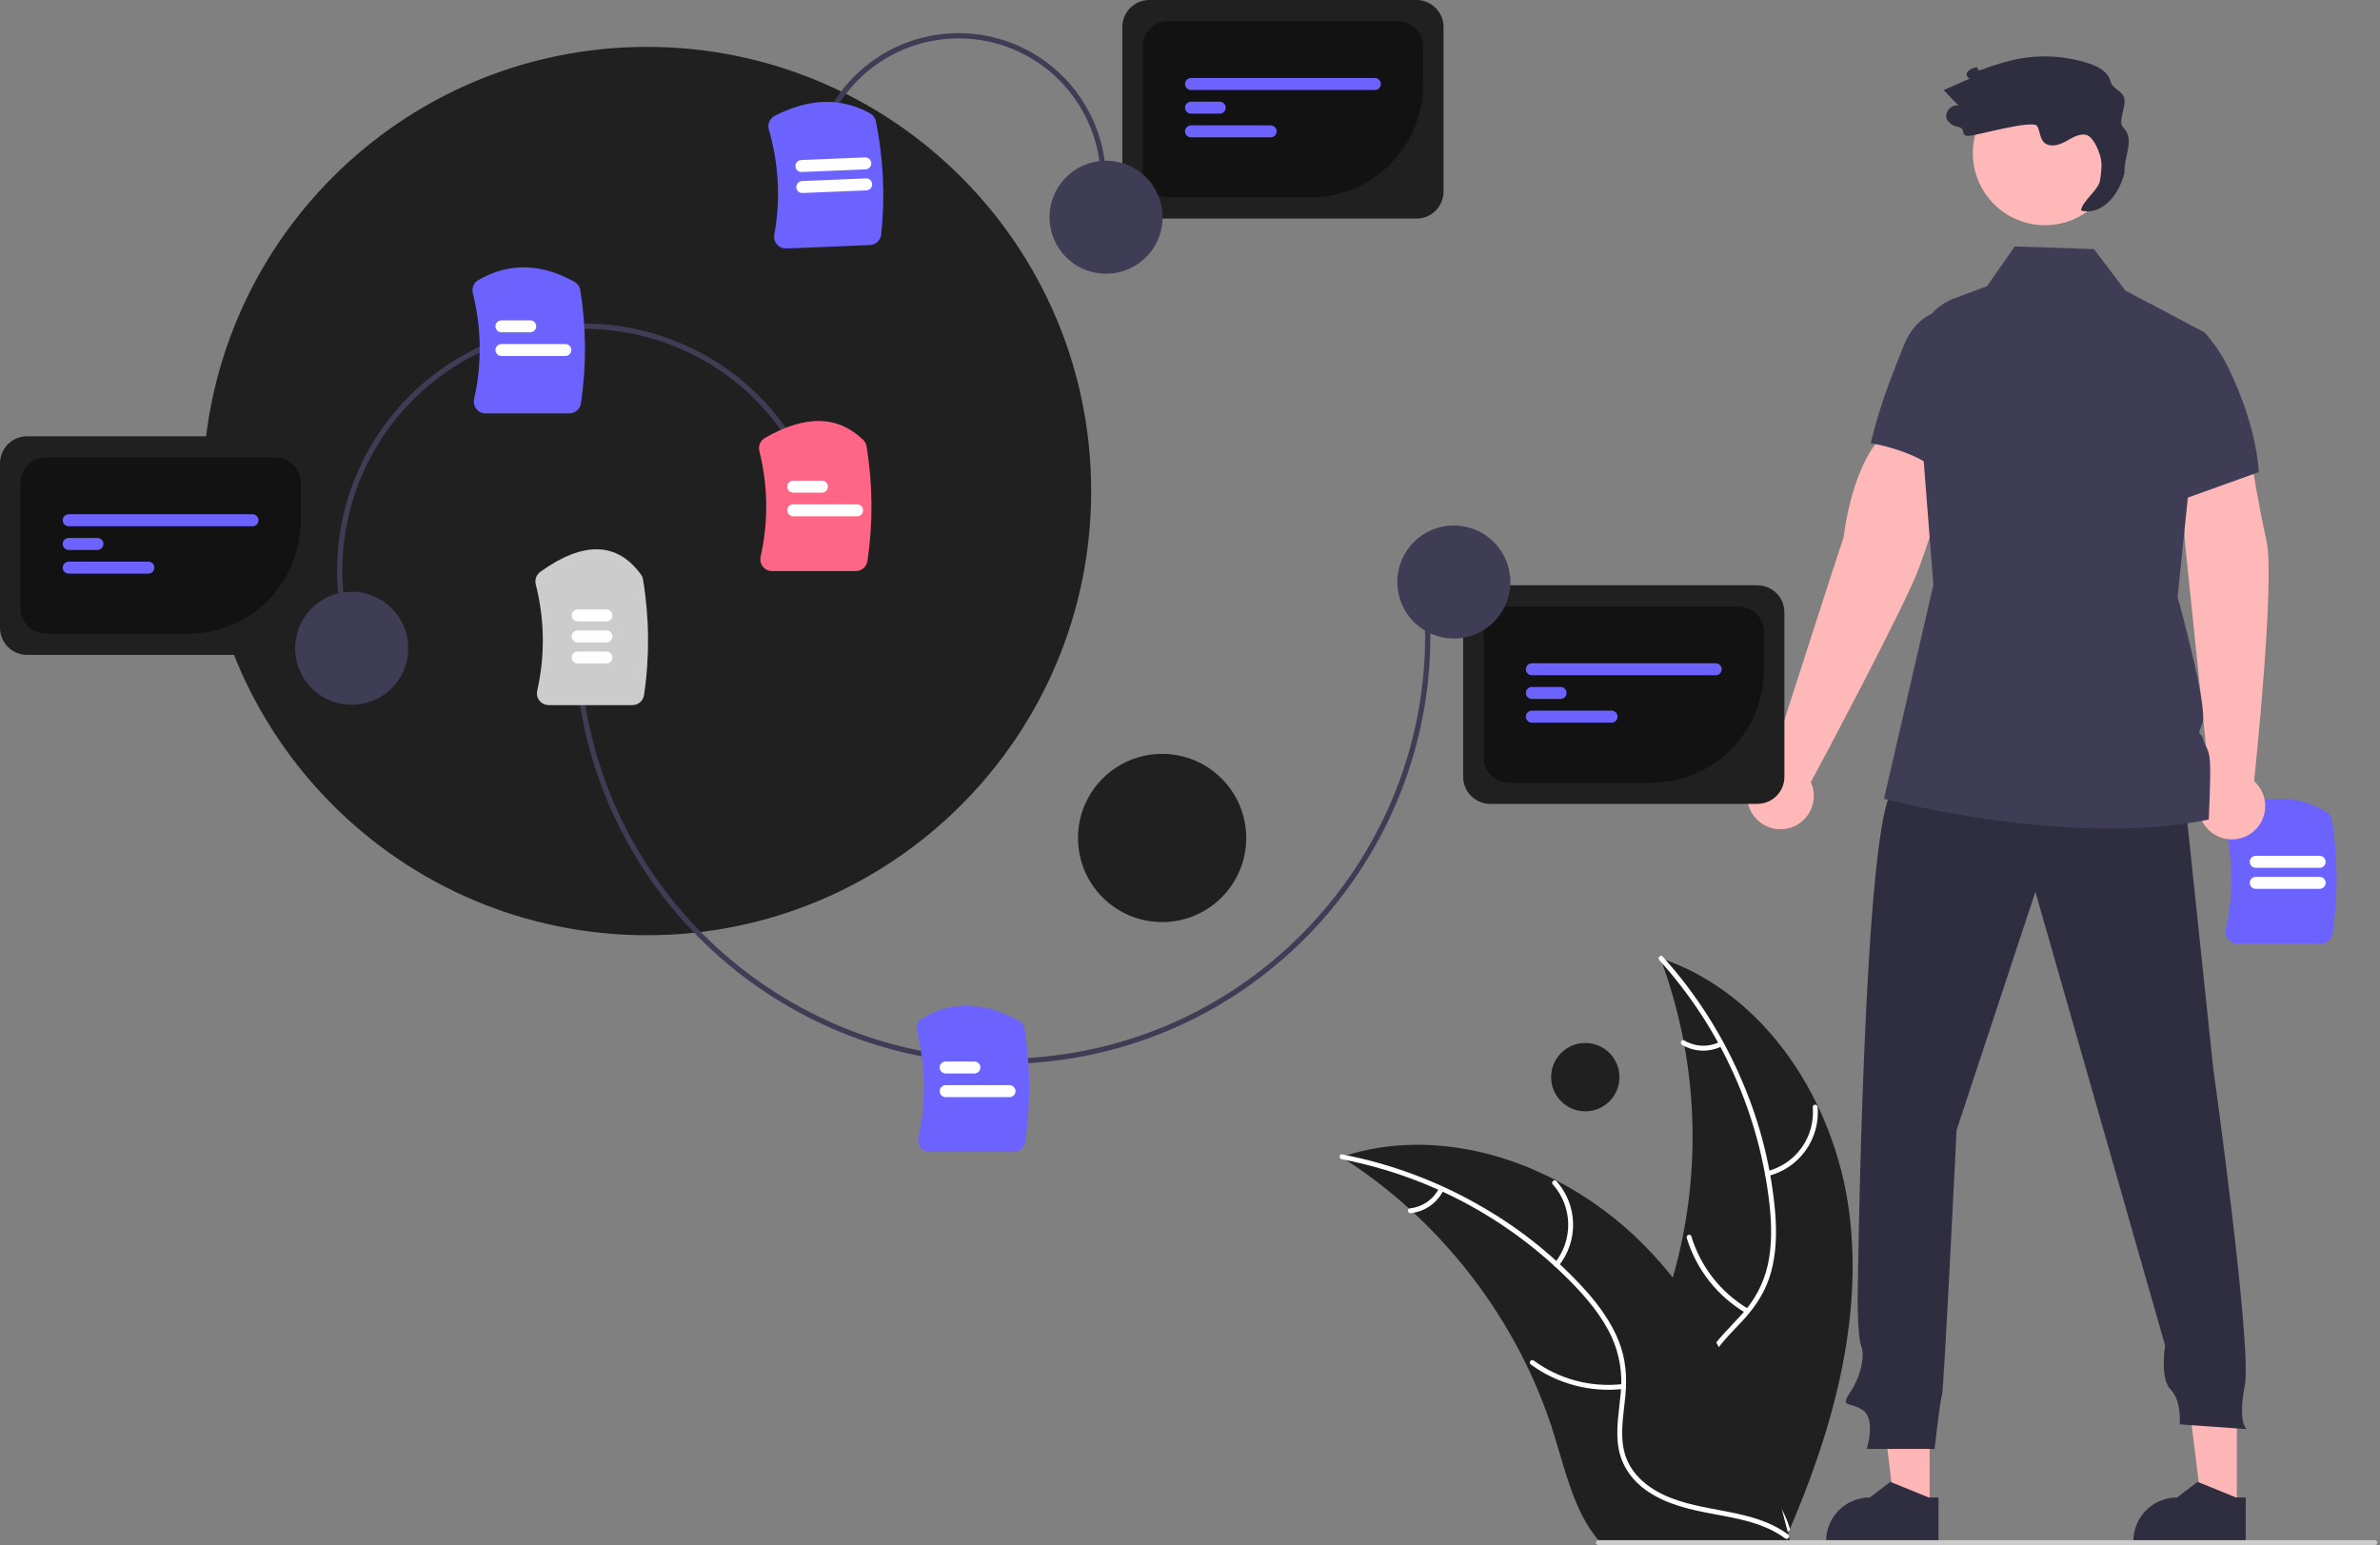 <svg width="630" height="409" viewBox="0 0 630 409" fill="none" xmlns="http://www.w3.org/2000/svg">
<rect x="0" y="0" width="630" height="409" fill="#808080" stroke="none"/>
<g clip-path="url(#clip0_586_43714)">
<path d="M614.368 249.791H592.24C591.768 249.792 591.301 249.686 590.875 249.48C590.449 249.275 590.075 248.976 589.781 248.606C589.491 248.245 589.286 247.823 589.182 247.372C589.078 246.921 589.078 246.452 589.181 246C591.259 236.827 591.159 227.295 588.889 218.167C588.713 217.469 588.785 216.732 589.093 216.081C589.4 215.43 589.924 214.906 590.574 214.598C599.817 210.272 608.304 210.384 615.8 214.932C616.193 215.167 616.53 215.485 616.787 215.864C617.045 216.242 617.216 216.673 617.291 217.124C618.88 227.048 618.94 237.155 617.471 247.097C617.367 247.845 616.995 248.531 616.424 249.026C615.854 249.521 615.123 249.793 614.368 249.791Z" fill="#6C63FF"/>
<path d="M614.031 235.295H597.112C596.692 235.294 596.289 235.126 595.992 234.829C595.695 234.531 595.528 234.128 595.528 233.708C595.528 233.287 595.695 232.884 595.992 232.587C596.289 232.289 596.692 232.121 597.112 232.121H614.031C614.451 232.121 614.854 232.289 615.151 232.587C615.448 232.884 615.615 233.287 615.615 233.708C615.615 234.128 615.448 234.531 615.151 234.829C614.854 235.126 614.451 235.294 614.031 235.295V235.295Z" fill="#FEFEFE"/>
<path d="M614.031 229.729H597.112C596.692 229.728 596.289 229.56 595.992 229.263C595.695 228.965 595.528 228.562 595.528 228.142C595.528 227.721 595.695 227.318 595.992 227.021C596.289 226.723 596.692 226.556 597.112 226.555H614.031C614.451 226.556 614.854 226.723 615.151 227.021C615.448 227.318 615.615 227.721 615.615 228.142C615.615 228.562 615.448 228.965 615.151 229.263C614.854 229.56 614.451 229.728 614.031 229.729V229.729Z" fill="#FEFEFE"/>
<path d="M171.256 247.573C236.194 247.573 288.837 194.931 288.837 129.993C288.837 65.055 236.194 12.412 171.256 12.412C106.318 12.412 53.676 65.055 53.676 129.993C53.676 194.931 106.318 247.573 171.256 247.573Z" fill="#212021"/>
<path d="M307.621 244.094C319.917 244.094 329.885 234.126 329.885 221.83C329.885 209.534 319.917 199.567 307.621 199.567C295.325 199.567 285.357 209.534 285.357 221.83C285.357 234.126 295.325 244.094 307.621 244.094Z" fill="#212021"/>
<path d="M419.636 294.188C424.632 294.188 428.681 290.138 428.681 285.143C428.681 280.148 424.632 276.098 419.636 276.098C414.641 276.098 410.592 280.148 410.592 285.143C410.592 290.138 414.641 294.188 419.636 294.188Z" fill="#212021"/>
<path d="M489.47 320.716C485.655 291.57 467.394 262.946 439.514 253.631C450.677 283.585 450.886 316.521 440.103 346.613C435.902 358.203 430.023 370.657 434.119 382.285C436.667 389.52 442.823 395.028 449.686 398.453C456.55 401.879 464.153 403.483 471.661 405.056L473.145 406.266C484.875 379.314 493.284 349.863 489.47 320.716Z" fill="#212021"/>
<path d="M439.242 254.185C455.559 272.233 465.773 294.964 468.436 319.148C468.975 324.333 469.07 329.639 467.969 334.76C466.857 339.743 464.431 344.338 460.943 348.066C457.76 351.608 454.095 354.862 451.829 359.116C449.44 363.6 449.38 368.677 451.065 373.413C453.127 379.207 457.148 383.914 461.24 388.382C465.783 393.341 470.581 398.421 472.541 405.023C472.778 405.822 474.005 405.407 473.768 404.609C470.358 393.123 459.146 386.659 453.753 376.329C451.236 371.509 450.157 365.901 452.455 360.781C454.464 356.304 458.241 352.945 461.494 349.386C464.91 345.65 467.522 341.558 468.849 336.632C470.206 331.592 470.318 326.271 469.914 321.095C468.911 309.366 466.069 297.867 461.494 287.02C456.341 274.611 449.103 263.176 440.093 253.208C439.535 252.591 438.688 253.572 439.242 254.185H439.242Z" fill="#FEFEFE"/>
<path d="M468.038 311.31C472.035 310.313 475.547 307.927 477.947 304.579C480.347 301.231 481.479 297.138 481.141 293.033C481.07 292.202 479.776 292.274 479.847 293.106C480.169 296.928 479.115 300.74 476.873 303.853C474.632 306.966 471.351 309.176 467.624 310.083C466.814 310.281 467.233 311.507 468.038 311.31Z" fill="#FEFEFE"/>
<path d="M462.794 346.482C455.536 342.212 450.154 335.362 447.722 327.3C447.482 326.501 446.255 326.916 446.495 327.714C449.041 336.099 454.656 343.215 462.219 347.643C462.94 348.065 463.511 346.902 462.794 346.482V346.482Z" fill="#FEFEFE"/>
<path d="M455.147 275.846C453.681 276.554 452.062 276.887 450.435 276.815C448.809 276.743 447.226 276.268 445.828 275.433C445.113 275.002 444.542 276.166 445.253 276.594C446.801 277.509 448.55 278.032 450.347 278.115C452.144 278.199 453.934 277.841 455.561 277.074C455.721 277.014 455.851 276.896 455.927 276.744C456.002 276.591 456.017 276.416 455.968 276.253C455.912 276.091 455.795 275.957 455.641 275.881C455.487 275.805 455.31 275.792 455.147 275.846V275.846Z" fill="#FEFEFE"/>
<path d="M355.053 306.275C355.492 306.556 355.931 306.838 356.371 307.13C362.254 310.945 367.818 315.232 373.007 319.948C373.414 320.306 373.821 320.675 374.217 321.044C386.597 332.54 396.736 346.233 404.118 361.43C407.049 367.48 409.517 373.744 411.498 380.168C414.234 389.04 416.495 398.877 421.844 406.114C422.394 406.875 422.99 407.602 423.629 408.289L471.552 407.983C471.661 407.927 471.77 407.883 471.879 407.827L473.793 407.903C473.714 407.564 473.625 407.215 473.546 406.876C473.501 406.68 473.445 406.483 473.4 406.287C473.367 406.156 473.333 406.025 473.31 405.905C473.299 405.861 473.288 405.818 473.277 405.785C473.254 405.665 473.22 405.555 473.198 405.446C472.704 403.492 472.196 401.538 471.673 399.584C471.673 399.573 471.673 399.573 471.662 399.563C467.641 384.685 462.343 370.012 454.986 356.61C454.765 356.207 454.544 355.793 454.3 355.39C450.951 349.367 447.114 343.629 442.83 338.231C440.474 335.283 437.97 332.456 435.329 329.761C428.49 322.811 420.601 316.98 411.951 312.482C394.704 303.517 374.783 300.167 356.449 305.828C355.98 305.973 355.522 306.118 355.053 306.275Z" fill="#212021"/>
<path d="M355.164 306.882C379.059 311.469 400.9 323.468 417.586 341.175C421.138 344.99 424.409 349.169 426.613 353.921C428.725 358.569 429.554 363.698 429.014 368.776C428.606 373.52 427.638 378.325 428.39 383.086C429.183 388.104 432.191 392.194 436.388 394.96C441.523 398.345 447.567 399.683 453.524 400.786C460.138 402.011 467.027 403.179 472.566 407.269C473.238 407.765 473.967 406.695 473.297 406.2C463.659 399.082 450.815 400.671 440.29 395.67C435.378 393.337 431.14 389.509 429.892 384.038C428.801 379.254 429.794 374.298 430.249 369.498C430.727 364.458 430.349 359.618 428.442 354.886C426.492 350.045 423.378 345.729 419.939 341.84C412.076 333.078 402.884 325.608 392.7 319.702C381.115 312.897 368.451 308.124 355.256 305.59C354.439 305.433 354.353 306.727 355.164 306.882Z" fill="#FEFEFE"/>
<path d="M412.55 335.157C415.14 331.954 416.508 327.934 416.409 323.816C416.31 319.698 414.75 315.749 412.008 312.674C411.451 312.054 410.461 312.891 411.018 313.512C413.577 316.37 415.03 320.048 415.115 323.884C415.199 327.719 413.91 331.458 411.48 334.426C410.952 335.072 412.025 335.799 412.55 335.157Z" fill="#FEFEFE"/>
<path d="M429.539 366.397C421.172 367.357 412.752 365.128 405.956 360.155C405.283 359.661 404.553 360.732 405.225 361.224C412.307 366.386 421.074 368.688 429.778 367.67C430.608 367.573 430.364 366.3 429.539 366.397V366.397Z" fill="#FEFEFE"/>
<path d="M380.905 314.602C380.161 316.05 379.068 317.291 377.726 318.212C376.384 319.134 374.834 319.708 373.215 319.883C372.385 319.97 372.63 321.242 373.455 321.156C375.242 320.955 376.954 320.319 378.439 319.304C379.924 318.289 381.138 316.925 381.975 315.333C382.066 315.189 382.099 315.016 382.068 314.849C382.036 314.682 381.942 314.533 381.805 314.432C381.663 314.336 381.489 314.3 381.32 314.332C381.152 314.364 381.002 314.461 380.905 314.602H380.905Z" fill="#FEFEFE"/>
<path d="M584.904 206.809L578.423 144.078L576.713 118.26L594.853 114.98C594.853 114.98 597.569 132.729 599.945 143.144C602.29 153.423 596.821 205.432 596.676 206.803C598.008 207.995 598.948 209.562 599.369 211.299C599.791 213.035 599.676 214.859 599.039 216.529C598.402 218.198 597.273 219.635 595.801 220.649C594.329 221.663 592.585 222.207 590.798 222.208C589.011 222.208 587.265 221.667 585.793 220.654C584.32 219.641 583.19 218.206 582.551 216.537C581.912 214.868 581.795 213.044 582.215 211.307C582.636 209.57 583.573 208.001 584.904 206.809V206.809Z" fill="#FFB8B8"/>
<path d="M510.779 399.42H501.55L497.16 363.826L510.78 363.826L510.779 399.42Z" fill="#FFB6B6"/>
<path d="M513.131 408.365L483.376 408.364V407.988C483.376 404.916 484.596 401.971 486.768 399.799C488.94 397.627 491.886 396.407 494.958 396.407H494.958L500.393 392.283L510.534 396.407L513.132 396.407L513.131 408.365Z" fill="#2F2E41"/>
<path d="M592.108 399.42H582.88L578.49 363.826L592.11 363.826L592.108 399.42Z" fill="#FFB6B6"/>
<path d="M594.461 408.365L564.706 408.364V407.988C564.706 404.916 565.927 401.971 568.098 399.799C570.27 397.627 573.216 396.407 576.288 396.407H576.288L581.724 392.283L591.864 396.407L594.462 396.407L594.461 408.365Z" fill="#2F2E41"/>
<path d="M578.074 208.918L585.835 282.654C585.835 282.654 596.168 356.484 594.227 366.671C592.287 376.858 594.713 378.313 594.713 378.313L577.007 377.052C577.007 377.052 577.492 370.746 574.582 367.835C571.671 364.925 573.126 356.193 573.126 356.193L538.781 236.084L517.921 299.147C517.921 299.147 514.526 368.517 514.041 369.487C513.556 370.457 512.1 383.555 512.1 383.555H494.151C494.151 383.555 496.577 375.793 493.181 373.368C489.786 370.942 486.875 372.882 489.786 368.516C492.696 364.151 493.666 358.814 492.696 356.389C491.726 353.964 491.726 344.261 491.726 344.261C491.726 344.261 493.181 213.284 501.428 208.918C509.675 204.553 578.074 208.918 578.074 208.918Z" fill="#2F2E41"/>
<path d="M541.316 59.624C551.859 59.624 560.406 51.077 560.406 40.533C560.406 29.99 551.859 21.443 541.316 21.443C530.773 21.443 522.226 29.99 522.226 40.533C522.226 51.077 530.773 59.624 541.316 59.624Z" fill="#FFB8B8"/>
<path d="M597.911 124.988L579.135 131.722L573.417 133.771L569.243 80.458L583.568 88.055C583.592 88.073 583.613 88.094 583.631 88.118C586.112 90.858 588.188 93.939 589.797 97.266C597.652 113.236 597.911 124.988 597.911 124.988Z" fill="#3F3D56"/>
<path d="M468.57 202.305C468.57 202.305 487.652 143.015 487.986 142.304C490.485 123.323 497.674 114.951 498.752 115.86L517.306 122.288C517.306 122.288 511.787 139.764 508.05 150.145C504.48 160.064 480.027 205.86 479.34 207.056C480.078 208.684 480.303 210.497 479.988 212.256C479.672 214.015 478.83 215.637 477.572 216.907C476.315 218.177 474.701 219.035 472.946 219.368C471.19 219.701 469.374 219.493 467.739 218.772C466.104 218.051 464.726 216.85 463.789 215.329C462.851 213.808 462.397 212.037 462.487 210.253C462.577 208.468 463.207 206.752 464.293 205.333C465.379 203.914 466.87 202.858 468.57 202.305H468.57Z" fill="#FFB8B8"/>
<path d="M526.218 83.892C526.218 83.892 510.154 76.019 503.923 91.482C499.843 101.91 497.911 106.458 495.187 117.32C495.187 117.32 511.561 119.776 516.811 129.03L526.218 83.892Z" fill="#3F3D56"/>
<path d="M584.671 216.955C547.7 224.59 498.706 211.464 498.706 211.464L511.776 154.809L507.129 95.52C506.562 88.27 510.691 81.473 517.116 79.065L525.987 75.742L533.319 65.245L554.263 65.932L562.636 76.953L569.243 80.458L583.567 88.055L583.63 88.087V88.118L579.135 131.722L576.424 158.012C576.424 158.012 584.658 187.581 582.968 191.503C581.279 195.418 582.748 193.527 583.158 195.62C583.567 197.713 584.822 197.845 585.011 201.969C585.207 206.086 584.671 216.955 584.671 216.955Z" fill="#3F3D56"/>
<path d="M562.025 33.735C560.516 32.247 562.787 28.307 562.358 26.231C561.866 23.852 559.244 23.782 558.619 21.434C557.946 18.909 555.255 17.534 552.767 16.733C546.388 14.692 539.583 14.381 533.045 15.83C530.151 16.536 527.302 17.414 524.512 18.458C522.587 19.136 524.444 17.292 522.518 17.969C521.789 18.132 521.146 18.559 520.713 19.167C520.366 19.822 520.833 20.869 521.562 20.736C519.211 21.773 516.86 22.81 514.509 23.846C515.827 25.228 517.146 26.609 518.464 27.99C516.59 27.457 514.592 29.691 515.331 31.495C515.628 32.064 516.059 32.552 516.587 32.918C517.115 33.283 517.724 33.515 518.362 33.593C520.479 34.005 518.873 36.02 521.03 35.981C523.187 35.942 538.228 31.52 539.277 33.406C540.024 34.748 539.942 36.526 541.008 37.633C542.372 39.048 544.754 38.53 546.49 37.609C548.226 36.688 549.987 35.421 551.94 35.642C553.979 35.873 555.521 39.641 556.023 41.63C556.526 43.62 556.208 45.714 555.889 47.741C555.469 50.403 551.266 53.065 550.847 55.727C555.511 57.017 560.514 52.913 562.358 45.776C562.175 41.264 565.239 36.907 562.025 33.735Z" fill="#2F2E41"/>
<path d="M265.25 281.667C209.052 281.67 160.156 239.747 152.933 182.567L154.313 182.392C161.447 238.866 209.748 280.272 265.251 280.275C269.967 280.275 274.678 279.978 279.356 279.385C340.571 271.652 384.082 215.558 376.349 154.343L377.729 154.168C385.559 216.145 341.507 272.937 279.531 280.766C274.794 281.365 270.024 281.666 265.25 281.667Z" fill="#3F3D56"/>
<path d="M268.268 304.939H246.141C245.668 304.94 245.201 304.834 244.775 304.628C244.349 304.423 243.975 304.124 243.682 303.754C243.391 303.393 243.186 302.971 243.082 302.52C242.978 302.069 242.978 301.6 243.081 301.148C245.181 291.881 245.057 282.249 242.72 273.039C242.56 272.403 242.605 271.733 242.849 271.124C243.093 270.515 243.523 269.999 244.077 269.649C251.732 264.907 260.067 265.055 269.561 270.102C269.992 270.329 270.365 270.653 270.651 271.049C270.937 271.444 271.128 271.9 271.208 272.381C272.78 282.269 272.835 292.34 271.371 302.245C271.267 302.993 270.895 303.679 270.325 304.174C269.754 304.669 269.024 304.941 268.268 304.939V304.939Z" fill="#6C63FF"/>
<path d="M167.385 186.662H145.258C144.785 186.663 144.318 186.557 143.892 186.352C143.467 186.147 143.093 185.848 142.799 185.478C142.508 185.117 142.304 184.695 142.2 184.244C142.096 183.792 142.095 183.323 142.198 182.872C144.306 173.573 144.173 163.907 141.812 154.669C141.663 154.061 141.699 153.422 141.916 152.834C142.133 152.247 142.521 151.738 143.029 151.372C154.407 143.189 163.368 143.427 169.662 152.079C169.946 152.474 170.134 152.928 170.213 153.408C171.894 163.518 171.987 173.829 170.488 183.969C170.384 184.717 170.012 185.402 169.442 185.897C168.871 186.393 168.141 186.664 167.385 186.662V186.662Z" fill="#CCCCCC"/>
<path d="M257.929 284.171H250.317C249.897 284.17 249.494 284.003 249.197 283.705C248.9 283.408 248.733 283.004 248.733 282.584C248.733 282.164 248.9 281.761 249.197 281.463C249.494 281.166 249.897 280.998 250.317 280.997H257.929C258.35 280.997 258.754 281.164 259.051 281.462C259.349 281.76 259.516 282.163 259.516 282.584C259.516 283.005 259.349 283.409 259.051 283.706C258.754 284.004 258.35 284.171 257.929 284.171Z" fill="#FEFEFE"/>
<path d="M267.236 290.442H250.317C249.897 290.442 249.494 290.274 249.197 289.976C248.9 289.679 248.733 289.276 248.733 288.855C248.733 288.435 248.9 288.032 249.197 287.734C249.494 287.437 249.897 287.269 250.317 287.268H267.236C267.656 287.269 268.059 287.437 268.356 287.734C268.653 288.032 268.82 288.435 268.82 288.855C268.82 289.276 268.653 289.679 268.356 289.976C268.059 290.274 267.656 290.442 267.236 290.442Z" fill="#FEFEFE"/>
<path d="M160.525 164.503H152.913C152.493 164.503 152.09 164.335 151.793 164.037C151.496 163.74 151.329 163.337 151.329 162.916C151.329 162.496 151.496 162.093 151.793 161.795C152.09 161.498 152.493 161.33 152.913 161.329H160.525C160.945 161.33 161.348 161.498 161.645 161.795C161.942 162.093 162.108 162.496 162.108 162.916C162.108 163.337 161.942 163.74 161.645 164.037C161.348 164.335 160.945 164.503 160.525 164.503V164.503Z" fill="#FEFEFE"/>
<path d="M160.525 170.069H152.913C152.493 170.068 152.09 169.901 151.793 169.603C151.496 169.306 151.329 168.903 151.329 168.482C151.329 168.062 151.496 167.659 151.793 167.361C152.09 167.064 152.493 166.896 152.913 166.895H160.525C160.945 166.896 161.348 167.064 161.645 167.361C161.942 167.659 162.108 168.062 162.108 168.482C162.108 168.903 161.942 169.306 161.645 169.603C161.348 169.901 160.945 170.068 160.525 170.069V170.069Z" fill="#FEFEFE"/>
<path d="M160.525 175.635H152.913C152.493 175.634 152.09 175.467 151.793 175.169C151.496 174.872 151.329 174.469 151.329 174.048C151.329 173.628 151.496 173.225 151.793 172.927C152.09 172.63 152.493 172.462 152.913 172.461H160.525C160.945 172.462 161.348 172.63 161.645 172.927C161.942 173.225 162.108 173.628 162.108 174.048C162.108 174.469 161.942 174.872 161.645 175.169C161.348 175.467 160.945 175.634 160.525 175.635V175.635Z" fill="#FEFEFE"/>
<path d="M465.192 212.803H394.46C392.564 212.801 390.747 212.047 389.406 210.707C388.066 209.366 387.312 207.549 387.31 205.653V162.088C387.312 160.193 388.066 158.375 389.406 157.035C390.747 155.695 392.564 154.941 394.46 154.938H465.192C467.088 154.941 468.905 155.695 470.246 157.035C471.586 158.375 472.34 160.193 472.342 162.088V205.653C472.34 207.549 471.586 209.366 470.246 210.707C468.905 212.047 467.088 212.801 465.192 212.803V212.803Z" fill="#212021"/>
<path d="M437.088 207.192H399.431C397.656 207.19 395.953 206.484 394.698 205.229C393.443 203.973 392.736 202.271 392.734 200.496V167.246C392.736 165.471 393.443 163.769 394.698 162.513C395.953 161.258 397.656 160.552 399.431 160.55H460.22C461.995 160.552 463.697 161.258 464.952 162.513C466.208 163.769 466.914 165.471 466.916 167.246V177.365C466.907 185.273 463.761 192.854 458.17 198.446C452.578 204.038 444.996 207.183 437.088 207.192V207.192Z" fill="#121212"/>
<path d="M454.156 178.756H405.495C405.074 178.756 404.671 178.589 404.373 178.292C404.075 177.994 403.908 177.59 403.908 177.169C403.908 176.749 404.075 176.345 404.373 176.047C404.671 175.75 405.074 175.583 405.495 175.583H454.156C454.577 175.583 454.98 175.75 455.278 176.047C455.576 176.345 455.743 176.749 455.743 177.169C455.743 177.59 455.576 177.994 455.278 178.292C454.98 178.589 454.577 178.756 454.156 178.756V178.756Z" fill="#6C63FF"/>
<path d="M413.107 185.028H405.495C405.075 185.027 404.672 184.859 404.375 184.562C404.078 184.264 403.911 183.861 403.911 183.441C403.911 183.02 404.078 182.617 404.375 182.32C404.672 182.022 405.075 181.855 405.495 181.854H413.107C413.527 181.855 413.93 182.022 414.227 182.32C414.524 182.617 414.69 183.02 414.69 183.441C414.69 183.861 414.524 184.264 414.227 184.562C413.93 184.859 413.527 185.027 413.107 185.028V185.028Z" fill="#6C63FF"/>
<path d="M426.588 191.298H405.495C405.074 191.298 404.671 191.131 404.373 190.834C404.075 190.536 403.908 190.132 403.908 189.711C403.908 189.29 404.075 188.887 404.373 188.589C404.671 188.291 405.074 188.124 405.495 188.124H426.588C427.009 188.124 427.413 188.291 427.711 188.589C428.008 188.887 428.175 189.29 428.175 189.711C428.175 190.132 428.008 190.536 427.711 190.834C427.413 191.131 427.009 191.298 426.588 191.298V191.298Z" fill="#6C63FF"/>
<path d="M384.841 169.034C393.104 169.034 399.803 162.335 399.803 154.071C399.803 145.807 393.104 139.108 384.841 139.108C376.577 139.108 369.878 145.807 369.878 154.071C369.878 162.335 376.577 169.034 384.841 169.034Z" fill="#3F3D56"/>
<path d="M215.462 40.248C216.452 35.221 218.424 30.437 221.263 26.171C224.102 21.905 227.753 18.24 232.009 15.386C240.603 9.62 251.136 7.505 261.29 9.506C266.318 10.496 271.101 12.467 275.367 15.306C279.633 18.146 283.298 21.797 286.153 26.053C289.008 30.308 290.996 35.084 292.005 40.108C293.014 45.133 293.023 50.306 292.033 55.334L290.667 55.065C292.596 45.273 290.557 35.116 284.997 26.828C279.437 18.54 270.813 12.8 261.021 10.871C251.229 8.942 241.072 10.982 232.785 16.541C224.497 22.101 218.757 30.726 216.828 40.517L215.462 40.248Z" fill="#3F3D56"/>
<path d="M230.28 64.867L208.172 65.782C207.7 65.803 207.229 65.716 206.795 65.529C206.361 65.341 205.975 65.058 205.666 64.701C205.361 64.352 205.139 63.939 205.016 63.492C204.894 63.046 204.874 62.577 204.958 62.122C206.655 52.87 206.16 43.35 203.515 34.325C203.31 33.635 203.352 32.895 203.632 32.232C203.912 31.569 204.413 31.023 205.051 30.688C214.106 25.984 222.591 25.745 230.268 29.978C230.671 30.197 231.021 30.501 231.294 30.869C231.567 31.236 231.756 31.659 231.849 32.107C233.847 41.956 234.326 52.053 233.269 62.047C233.196 62.799 232.853 63.499 232.304 64.017C231.754 64.536 231.035 64.838 230.28 64.867Z" fill="#6C63FF"/>
<path d="M229.344 50.397L212.44 51.097C212.232 51.106 212.024 51.074 211.828 51.002C211.632 50.93 211.452 50.821 211.299 50.68C211.145 50.538 211.021 50.368 210.933 50.179C210.846 49.99 210.796 49.785 210.787 49.577C210.779 49.369 210.811 49.161 210.883 48.965C210.955 48.769 211.065 48.589 211.206 48.436C211.347 48.283 211.517 48.159 211.707 48.071C211.896 47.983 212.101 47.934 212.309 47.926L229.213 47.225C229.421 47.217 229.629 47.249 229.825 47.321C230.021 47.393 230.2 47.502 230.354 47.644C230.507 47.785 230.631 47.955 230.719 48.144C230.806 48.333 230.856 48.537 230.865 48.745C230.873 48.954 230.841 49.162 230.769 49.357C230.697 49.553 230.588 49.733 230.447 49.886C230.305 50.039 230.135 50.163 229.946 50.251C229.757 50.339 229.553 50.388 229.344 50.397V50.397Z" fill="#FEFEFE"/>
<path d="M229.115 44.836L212.21 45.536C211.79 45.553 211.38 45.403 211.07 45.118C210.76 44.833 210.576 44.437 210.559 44.016C210.542 43.595 210.692 43.185 210.977 42.876C211.262 42.566 211.658 42.382 212.079 42.365L228.983 41.664C229.404 41.647 229.814 41.797 230.124 42.082C230.433 42.367 230.617 42.764 230.635 43.184C230.652 43.605 230.502 44.015 230.217 44.325C229.932 44.635 229.535 44.818 229.115 44.836V44.836Z" fill="#FEFEFE"/>
<path d="M374.965 57.865H304.232C302.336 57.862 300.519 57.108 299.179 55.768C297.838 54.428 297.084 52.61 297.082 50.715V7.15C297.084 5.254 297.838 3.437 299.179 2.097C300.519 0.756 302.336 0.002 304.232 0H374.965C376.86 0.002 378.678 0.756 380.018 2.097C381.359 3.437 382.113 5.254 382.115 7.15V50.715C382.113 52.61 381.359 54.428 380.018 55.768C378.678 57.109 376.86 57.862 374.965 57.865V57.865Z" fill="#212021"/>
<path d="M346.862 52.253H309.204C307.429 52.251 305.727 51.545 304.471 50.29C303.216 49.035 302.51 47.332 302.508 45.557V12.307C302.51 10.532 303.216 8.83 304.471 7.575C305.727 6.319 307.429 5.613 309.204 5.611H369.993C371.768 5.613 373.471 6.319 374.726 7.575C375.981 8.83 376.687 10.532 376.689 12.307V22.426C376.68 30.334 373.535 37.916 367.943 43.507C362.351 49.099 354.77 52.244 346.862 52.253V52.253Z" fill="#121212"/>
<path d="M363.929 23.818H315.269C314.848 23.818 314.444 23.651 314.146 23.353C313.849 23.056 313.682 22.652 313.682 22.231C313.682 21.81 313.849 21.407 314.146 21.109C314.444 20.811 314.848 20.644 315.269 20.644H363.929C364.35 20.644 364.754 20.811 365.051 21.109C365.349 21.407 365.516 21.81 365.516 22.231C365.516 22.652 365.349 23.056 365.051 23.353C364.754 23.651 364.35 23.818 363.929 23.818Z" fill="#6C63FF"/>
<path d="M322.879 30.089H315.267C314.847 30.088 314.444 29.921 314.147 29.623C313.85 29.326 313.684 28.923 313.684 28.502C313.684 28.082 313.85 27.679 314.147 27.381C314.444 27.084 314.847 26.916 315.267 26.915H322.879C323.299 26.916 323.702 27.084 323.999 27.381C324.296 27.679 324.463 28.082 324.463 28.502C324.463 28.923 324.296 29.326 323.999 29.623C323.702 29.921 323.299 30.088 322.879 30.089Z" fill="#6C63FF"/>
<path d="M336.361 36.36H315.268C314.847 36.36 314.443 36.193 314.146 35.895C313.848 35.597 313.681 35.194 313.681 34.773C313.681 34.352 313.848 33.948 314.146 33.651C314.443 33.353 314.847 33.186 315.268 33.186H336.361C336.781 33.187 337.184 33.354 337.481 33.652C337.778 33.949 337.945 34.352 337.945 34.773C337.945 35.193 337.778 35.596 337.481 35.894C337.184 36.191 336.781 36.359 336.361 36.36V36.36Z" fill="#6C63FF"/>
<path d="M305.488 65.406C309.851 58.388 307.698 49.162 300.68 44.799C293.662 40.437 284.436 42.589 280.073 49.608C275.71 56.626 277.863 65.852 284.881 70.215C291.9 74.577 301.126 72.424 305.488 65.406Z" fill="#3F3D56"/>
<path d="M628.668 409H423.096C422.926 409 422.763 408.933 422.643 408.813C422.523 408.693 422.456 408.53 422.456 408.36C422.456 408.191 422.523 408.028 422.643 407.908C422.763 407.788 422.926 407.721 423.096 407.721H628.668C628.837 407.721 629 407.788 629.12 407.908C629.24 408.028 629.307 408.191 629.307 408.36C629.307 408.53 629.24 408.693 629.12 408.813C629 408.933 628.837 409 628.668 409V409Z" fill="#CCCCCC"/>
<path d="M93.458 174.235C87.319 158.006 87.879 140.004 95.013 124.188C102.148 108.371 115.273 96.037 131.501 89.898C147.73 83.76 165.732 84.319 181.549 91.453C197.365 98.588 209.699 111.713 215.838 127.942L214.536 128.434C211.561 120.569 207.066 113.368 201.308 107.24C195.55 101.113 188.641 96.18 180.976 92.722C173.312 89.265 165.041 87.351 156.637 87.09C148.232 86.828 139.859 88.225 131.994 91.2C124.129 94.175 116.928 98.67 110.8 104.428C104.673 110.186 99.739 117.095 96.282 124.76C92.824 132.425 90.91 140.695 90.649 149.1C90.388 157.504 91.785 165.878 94.76 173.742L93.458 174.235Z" fill="#3F3D56"/>
<path d="M150.687 109.435H128.56C128.087 109.436 127.62 109.33 127.194 109.124C126.768 108.919 126.395 108.62 126.101 108.25C125.81 107.889 125.605 107.467 125.501 107.016C125.397 106.565 125.397 106.096 125.5 105.644C127.595 96.399 127.477 86.79 125.155 77.599C124.99 76.949 125.04 76.263 125.298 75.643C125.556 75.024 126.008 74.505 126.586 74.164C134.601 69.498 143.161 69.641 152.026 74.588C152.446 74.817 152.808 75.139 153.084 75.529C153.361 75.919 153.544 76.367 153.622 76.839C155.199 86.739 155.256 96.823 153.79 106.741C153.686 107.489 153.314 108.174 152.744 108.67C152.173 109.165 151.443 109.437 150.687 109.435V109.435Z" fill="#6C63FF"/>
<path d="M140.349 87.972H132.737C132.317 87.971 131.914 87.803 131.617 87.506C131.32 87.208 131.153 86.805 131.153 86.385C131.153 85.964 131.32 85.561 131.617 85.264C131.914 84.966 132.317 84.799 132.737 84.798H140.349C140.769 84.799 141.172 84.966 141.469 85.264C141.766 85.561 141.933 85.964 141.933 86.385C141.933 86.805 141.766 87.208 141.469 87.506C141.172 87.803 140.769 87.971 140.349 87.972Z" fill="#FEFEFE"/>
<path d="M149.655 94.243H132.736C132.316 94.243 131.912 94.076 131.614 93.778C131.317 93.481 131.149 93.077 131.149 92.656C131.149 92.235 131.317 91.831 131.614 91.534C131.912 91.236 132.316 91.069 132.736 91.069H149.655C150.076 91.07 150.478 91.237 150.775 91.535C151.072 91.832 151.239 92.236 151.239 92.656C151.239 93.076 151.072 93.479 150.775 93.777C150.478 94.075 150.076 94.242 149.655 94.243V94.243Z" fill="#FEFEFE"/>
<path d="M77.883 173.358H7.15C5.254 173.356 3.437 172.602 2.097 171.261C0.756 169.921 0.002 168.103 0 166.208V122.643C0.002 120.748 0.756 118.93 2.097 117.59C3.437 116.249 5.254 115.495 7.15 115.493H77.883C79.778 115.495 81.596 116.249 82.936 117.59C84.276 118.93 85.031 120.748 85.033 122.643V166.208C85.031 168.104 84.276 169.921 82.936 171.261C81.596 172.602 79.778 173.356 77.883 173.358V173.358Z" fill="#212021"/>
<path d="M49.78 167.747H12.122C10.347 167.745 8.645 167.039 7.389 165.783C6.134 164.528 5.428 162.826 5.426 161.05V127.801C5.428 126.026 6.134 124.323 7.389 123.068C8.645 121.813 10.347 121.107 12.122 121.105H72.911C74.686 121.107 76.388 121.813 77.644 123.068C78.899 124.324 79.605 126.026 79.607 127.801V137.919C79.598 145.827 76.453 153.409 70.861 159.001C65.269 164.592 57.688 167.738 49.78 167.747Z" fill="#121212"/>
<path d="M66.847 139.311H18.187C17.766 139.311 17.362 139.144 17.064 138.846C16.767 138.549 16.6 138.145 16.6 137.724C16.6 137.303 16.767 136.9 17.064 136.602C17.362 136.304 17.766 136.137 18.187 136.137H66.847C67.268 136.137 67.672 136.304 67.969 136.602C68.267 136.9 68.434 137.303 68.434 137.724C68.434 138.145 68.267 138.549 67.969 138.846C67.672 139.144 67.268 139.311 66.847 139.311Z" fill="#6C63FF"/>
<path d="M25.797 145.583H18.185C17.765 145.582 17.362 145.414 17.065 145.117C16.768 144.819 16.602 144.416 16.602 143.996C16.602 143.575 16.768 143.172 17.065 142.874C17.362 142.577 17.765 142.409 18.185 142.408H25.797C26.217 142.409 26.62 142.577 26.917 142.874C27.214 143.172 27.381 143.575 27.381 143.996C27.381 144.416 27.214 144.819 26.917 145.117C26.62 145.414 26.217 145.582 25.797 145.583V145.583Z" fill="#6C63FF"/>
<path d="M39.279 151.853H18.185C17.765 151.852 17.362 151.685 17.065 151.387C16.768 151.09 16.602 150.686 16.602 150.266C16.602 149.846 16.768 149.442 17.065 149.145C17.362 148.847 17.765 148.68 18.185 148.679H39.279C39.699 148.679 40.103 148.846 40.401 149.144C40.698 149.441 40.866 149.845 40.866 150.266C40.866 150.687 40.698 151.091 40.401 151.388C40.103 151.686 39.699 151.853 39.279 151.853V151.853Z" fill="#6C63FF"/>
<path d="M105.811 179.508C110.173 172.49 108.021 163.264 101.002 158.901C93.984 154.538 84.758 156.691 80.395 163.709C76.033 170.728 78.186 179.954 85.204 184.316C92.222 188.679 101.448 186.526 105.811 179.508Z" fill="#3F3D56"/>
<path d="M226.523 151.179H204.396C203.923 151.18 203.456 151.074 203.03 150.869C202.604 150.664 202.23 150.365 201.936 149.995C201.646 149.634 201.441 149.212 201.337 148.761C201.233 148.309 201.233 147.84 201.336 147.389C203.427 138.16 203.313 128.568 201.002 119.392C200.838 118.733 200.894 118.038 201.161 117.413C201.427 116.788 201.891 116.267 202.48 115.929C213.229 109.776 221.741 109.945 228.501 116.448C228.975 116.912 229.287 117.516 229.391 118.171C231.033 128.203 231.113 138.429 229.626 148.486C229.522 149.234 229.15 149.919 228.58 150.415C228.009 150.91 227.278 151.182 226.523 151.179V151.179Z" fill="#FF6584"/>
<path d="M217.575 130.412H209.964C209.543 130.411 209.14 130.244 208.844 129.946C208.547 129.649 208.38 129.245 208.38 128.825C208.38 128.405 208.547 128.002 208.844 127.704C209.14 127.407 209.543 127.239 209.964 127.238H217.575C217.996 127.239 218.399 127.407 218.695 127.704C218.992 128.002 219.159 128.405 219.159 128.825C219.159 129.245 218.992 129.649 218.695 129.946C218.399 130.244 217.996 130.411 217.575 130.412Z" fill="#FEFEFE"/>
<path d="M226.883 136.683H209.964C209.543 136.683 209.139 136.516 208.842 136.219C208.544 135.921 208.377 135.517 208.377 135.096C208.377 134.675 208.544 134.272 208.842 133.974C209.139 133.676 209.543 133.509 209.964 133.509H226.883C227.303 133.51 227.706 133.678 228.003 133.975C228.3 134.273 228.466 134.676 228.466 135.096C228.466 135.517 228.3 135.92 228.003 136.217C227.706 136.515 227.303 136.683 226.883 136.683V136.683Z" fill="#FEFEFE"/>
</g>
<defs>
<clipPath id="clip0_586_43714">
<rect width="629.307" height="409" fill="white"/>
</clipPath>
</defs>
</svg>
